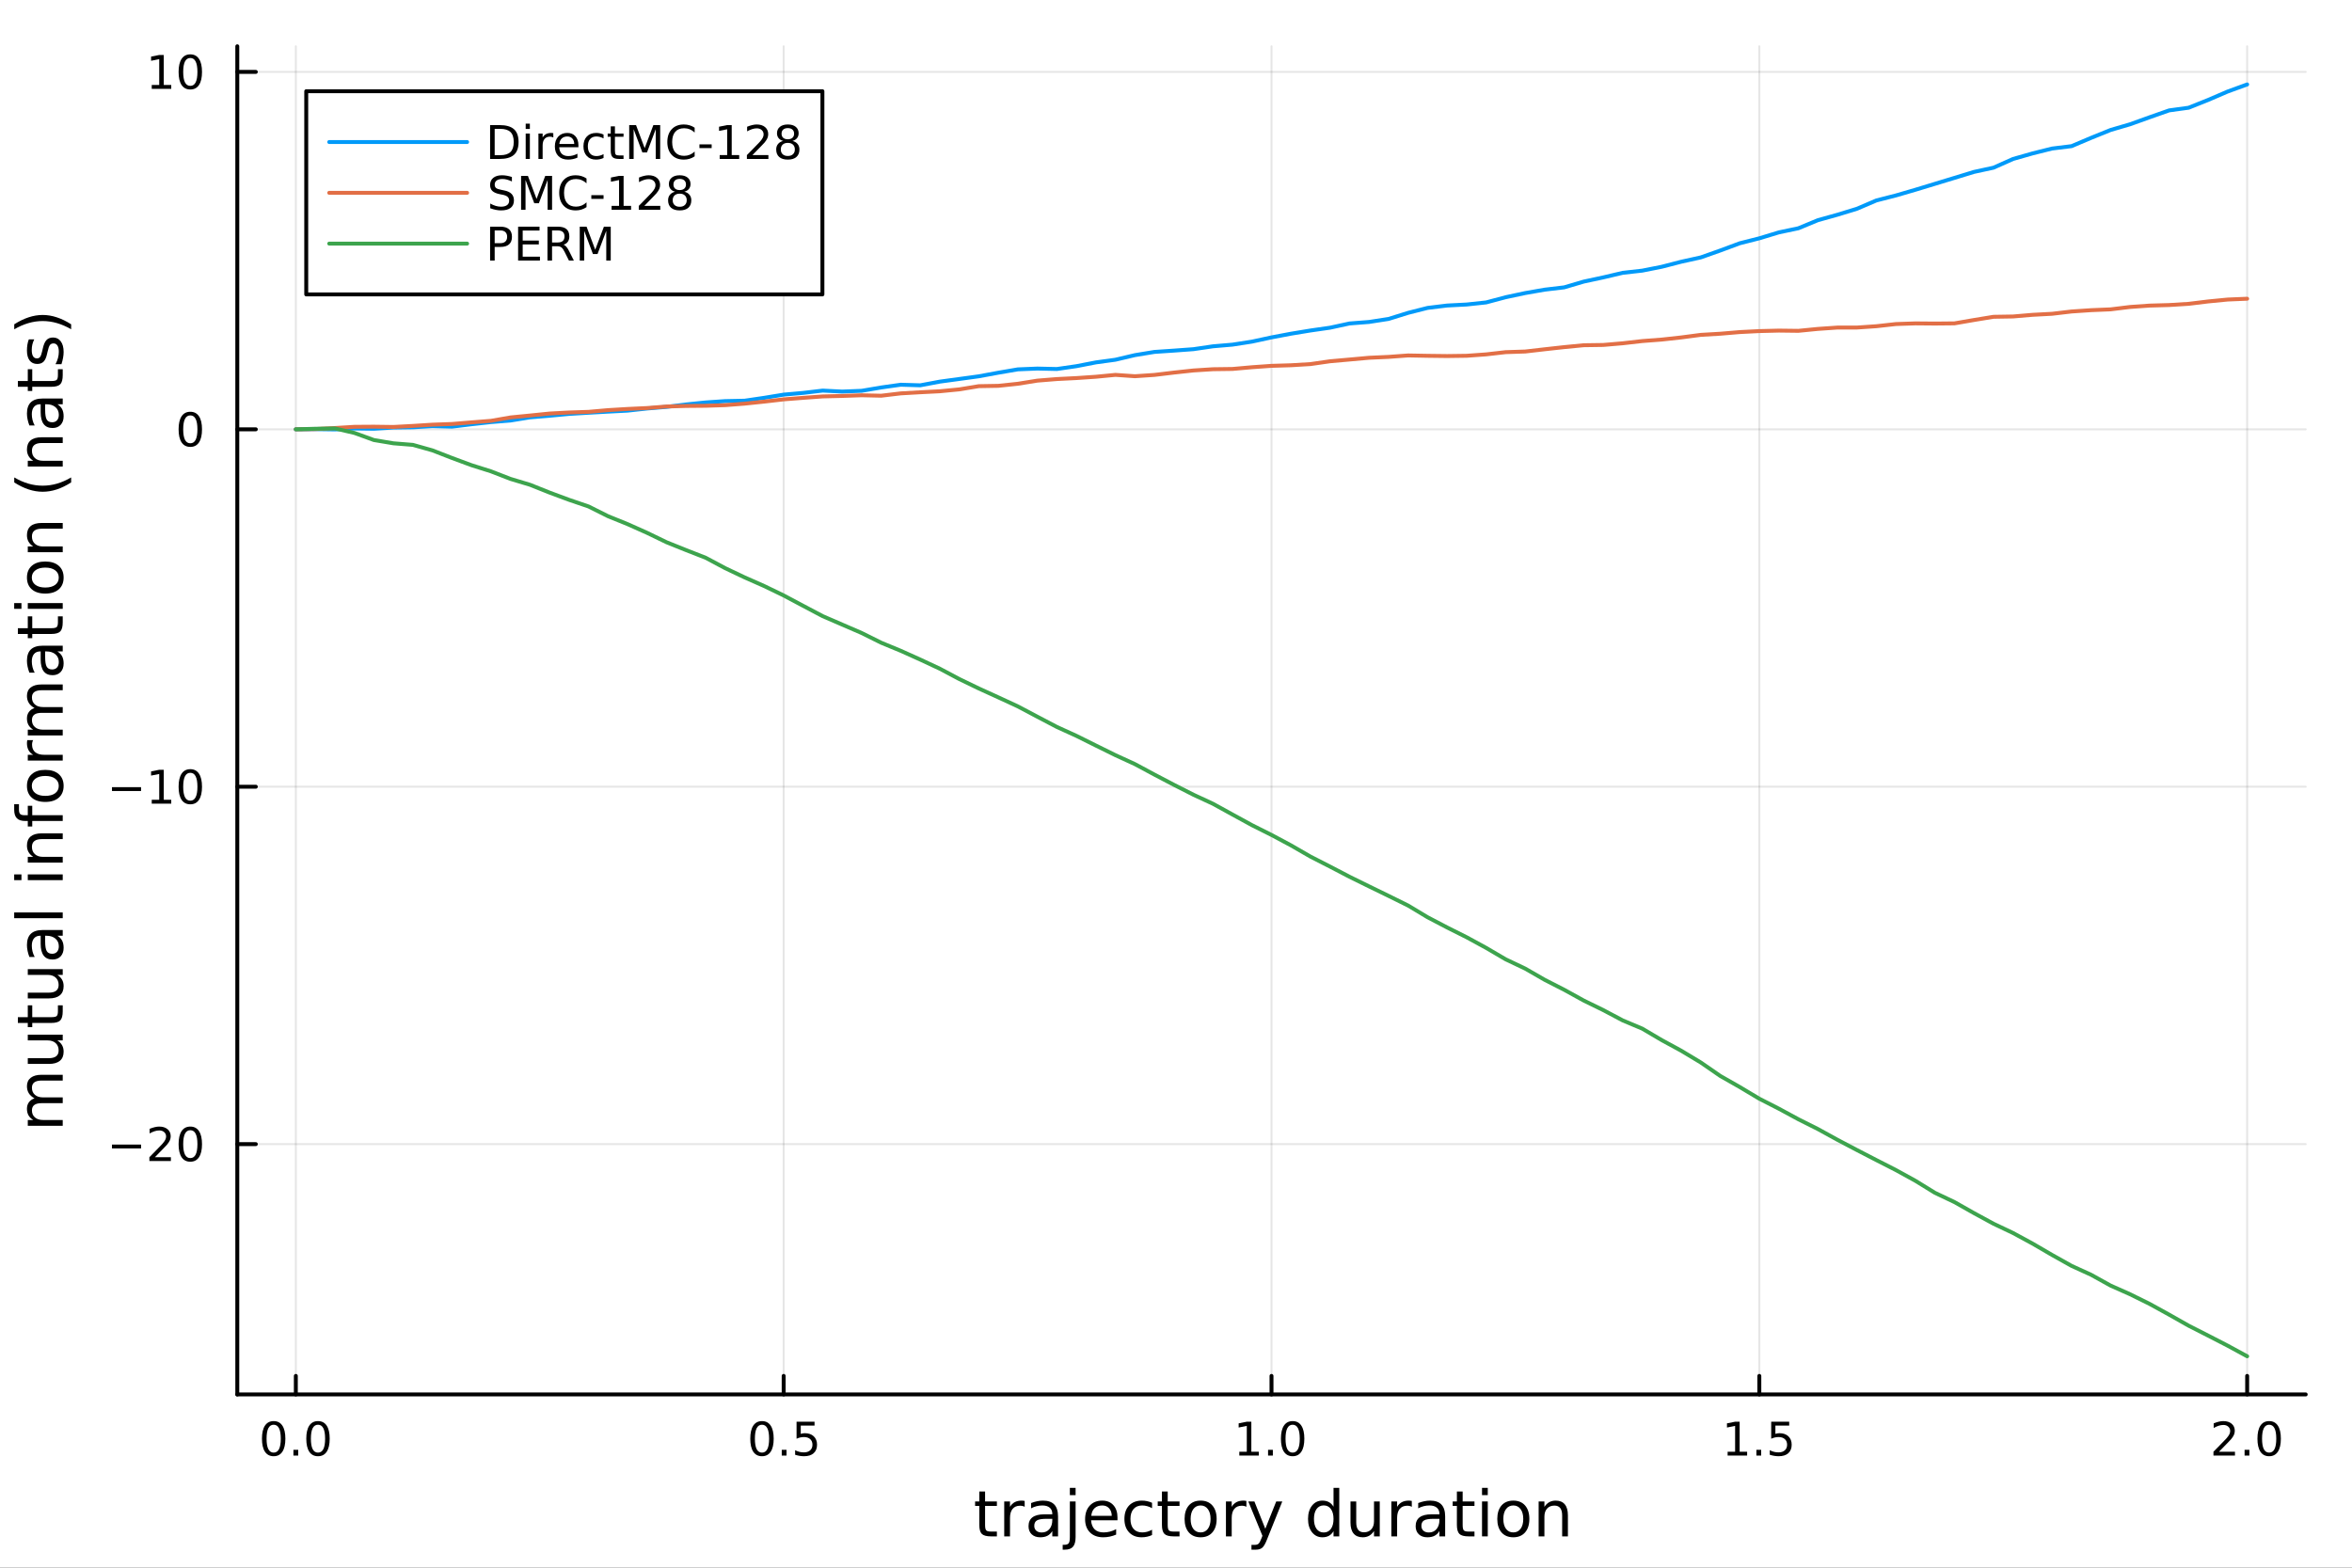 <?xml version="1.0" encoding="utf-8"?>
<svg xmlns="http://www.w3.org/2000/svg" xmlns:xlink="http://www.w3.org/1999/xlink" width="600" height="400" viewBox="0 0 2400 1600">
<rect x="0" y="0" width="2400" height="1600" fill="#333333" stroke="none"/>
<defs>
  <clipPath id="clip780">
    <rect x="0" y="0" width="2400" height="1600"/>
  </clipPath>
</defs>
<path clip-path="url(#clip780)" d="M0 1600 L2400 1600 L2400 0 L0 0  Z" fill="#ffffff" fill-rule="evenodd" fill-opacity="1"/>
<defs>
  <clipPath id="clip781">
    <rect x="480" y="0" width="1681" height="1600"/>
  </clipPath>
</defs>
<path clip-path="url(#clip780)" d="M242.135 1423.18 L2352.76 1423.18 L2352.76 47.244 L242.135 47.244  Z" fill="#ffffff" fill-rule="evenodd" fill-opacity="1"/>
<defs>
  <clipPath id="clip782">
    <rect x="242" y="47" width="2112" height="1377"/>
  </clipPath>
</defs>
<polyline clip-path="url(#clip782)" style="stroke:#000000; stroke-linecap:round; stroke-linejoin:round; stroke-width:2; stroke-opacity:0.1; fill:none" points="301.869,1423.18 301.869,47.244 "/>
<polyline clip-path="url(#clip782)" style="stroke:#000000; stroke-linecap:round; stroke-linejoin:round; stroke-width:2; stroke-opacity:0.1; fill:none" points="799.657,1423.18 799.657,47.244 "/>
<polyline clip-path="url(#clip782)" style="stroke:#000000; stroke-linecap:round; stroke-linejoin:round; stroke-width:2; stroke-opacity:0.1; fill:none" points="1297.45,1423.18 1297.45,47.244 "/>
<polyline clip-path="url(#clip782)" style="stroke:#000000; stroke-linecap:round; stroke-linejoin:round; stroke-width:2; stroke-opacity:0.1; fill:none" points="1795.23,1423.18 1795.23,47.244 "/>
<polyline clip-path="url(#clip782)" style="stroke:#000000; stroke-linecap:round; stroke-linejoin:round; stroke-width:2; stroke-opacity:0.1; fill:none" points="2293.02,1423.18 2293.02,47.244 "/>
<polyline clip-path="url(#clip780)" style="stroke:#000000; stroke-linecap:round; stroke-linejoin:round; stroke-width:4; stroke-opacity:1; fill:none" points="242.135,1423.18 2352.76,1423.18 "/>
<polyline clip-path="url(#clip780)" style="stroke:#000000; stroke-linecap:round; stroke-linejoin:round; stroke-width:4; stroke-opacity:1; fill:none" points="301.869,1423.18 301.869,1404.28 "/>
<polyline clip-path="url(#clip780)" style="stroke:#000000; stroke-linecap:round; stroke-linejoin:round; stroke-width:4; stroke-opacity:1; fill:none" points="799.657,1423.18 799.657,1404.28 "/>
<polyline clip-path="url(#clip780)" style="stroke:#000000; stroke-linecap:round; stroke-linejoin:round; stroke-width:4; stroke-opacity:1; fill:none" points="1297.45,1423.18 1297.45,1404.28 "/>
<polyline clip-path="url(#clip780)" style="stroke:#000000; stroke-linecap:round; stroke-linejoin:round; stroke-width:4; stroke-opacity:1; fill:none" points="1795.23,1423.18 1795.23,1404.28 "/>
<polyline clip-path="url(#clip780)" style="stroke:#000000; stroke-linecap:round; stroke-linejoin:round; stroke-width:4; stroke-opacity:1; fill:none" points="2293.02,1423.18 2293.02,1404.28 "/>
<path clip-path="url(#clip780)" d="M279.254 1454.1 Q275.643 1454.1 273.814 1457.66 Q272.008 1461.2 272.008 1468.33 Q272.008 1475.44 273.814 1479.01 Q275.643 1482.55 279.254 1482.55 Q282.888 1482.55 284.693 1479.01 Q286.522 1475.44 286.522 1468.33 Q286.522 1461.2 284.693 1457.66 Q282.888 1454.1 279.254 1454.1 M279.254 1450.39 Q285.064 1450.39 288.119 1455 Q291.198 1459.58 291.198 1468.33 Q291.198 1477.06 288.119 1481.67 Q285.064 1486.25 279.254 1486.25 Q273.443 1486.25 270.365 1481.67 Q267.309 1477.06 267.309 1468.33 Q267.309 1459.58 270.365 1455 Q273.443 1450.39 279.254 1450.39 Z" fill="#000000" fill-rule="nonzero" fill-opacity="1" /><path clip-path="url(#clip780)" d="M299.416 1479.7 L304.3 1479.7 L304.3 1485.58 L299.416 1485.58 L299.416 1479.7 Z" fill="#000000" fill-rule="nonzero" fill-opacity="1" /><path clip-path="url(#clip780)" d="M324.485 1454.1 Q320.874 1454.1 319.045 1457.66 Q317.24 1461.2 317.24 1468.33 Q317.24 1475.44 319.045 1479.01 Q320.874 1482.55 324.485 1482.55 Q328.119 1482.55 329.925 1479.01 Q331.753 1475.44 331.753 1468.33 Q331.753 1461.2 329.925 1457.66 Q328.119 1454.1 324.485 1454.1 M324.485 1450.39 Q330.295 1450.39 333.351 1455 Q336.429 1459.58 336.429 1468.33 Q336.429 1477.06 333.351 1481.67 Q330.295 1486.25 324.485 1486.25 Q318.675 1486.25 315.596 1481.67 Q312.54 1477.06 312.54 1468.33 Q312.54 1459.58 315.596 1455 Q318.675 1450.39 324.485 1450.39 Z" fill="#000000" fill-rule="nonzero" fill-opacity="1" /><path clip-path="url(#clip780)" d="M777.539 1454.1 Q773.928 1454.1 772.1 1457.66 Q770.294 1461.2 770.294 1468.33 Q770.294 1475.44 772.1 1479.01 Q773.928 1482.55 777.539 1482.55 Q781.174 1482.55 782.979 1479.01 Q784.808 1475.44 784.808 1468.33 Q784.808 1461.2 782.979 1457.66 Q781.174 1454.1 777.539 1454.1 M777.539 1450.39 Q783.349 1450.39 786.405 1455 Q789.484 1459.58 789.484 1468.33 Q789.484 1477.06 786.405 1481.67 Q783.349 1486.25 777.539 1486.25 Q771.729 1486.25 768.65 1481.67 Q765.595 1477.06 765.595 1468.33 Q765.595 1459.58 768.65 1455 Q771.729 1450.39 777.539 1450.39 Z" fill="#000000" fill-rule="nonzero" fill-opacity="1" /><path clip-path="url(#clip780)" d="M797.701 1479.7 L802.585 1479.7 L802.585 1485.58 L797.701 1485.58 L797.701 1479.7 Z" fill="#000000" fill-rule="nonzero" fill-opacity="1" /><path clip-path="url(#clip780)" d="M812.817 1451.02 L831.173 1451.02 L831.173 1454.96 L817.099 1454.96 L817.099 1463.43 Q818.118 1463.08 819.136 1462.92 Q820.155 1462.73 821.173 1462.73 Q826.96 1462.73 830.34 1465.9 Q833.72 1469.08 833.72 1474.49 Q833.72 1480.07 830.247 1483.17 Q826.775 1486.25 820.456 1486.25 Q818.28 1486.25 816.011 1485.88 Q813.766 1485.51 811.359 1484.77 L811.359 1480.07 Q813.442 1481.2 815.664 1481.76 Q817.886 1482.32 820.363 1482.32 Q824.368 1482.32 826.706 1480.21 Q829.044 1478.1 829.044 1474.49 Q829.044 1470.88 826.706 1468.77 Q824.368 1466.67 820.363 1466.67 Q818.488 1466.67 816.613 1467.08 Q814.761 1467.5 812.817 1468.38 L812.817 1451.02 Z" fill="#000000" fill-rule="nonzero" fill-opacity="1" /><path clip-path="url(#clip780)" d="M1264.6 1481.64 L1272.24 1481.64 L1272.24 1455.28 L1263.93 1456.95 L1263.93 1452.69 L1272.19 1451.02 L1276.87 1451.02 L1276.87 1481.64 L1284.51 1481.64 L1284.51 1485.58 L1264.6 1485.58 L1264.6 1481.64 Z" fill="#000000" fill-rule="nonzero" fill-opacity="1" /><path clip-path="url(#clip780)" d="M1293.95 1479.7 L1298.83 1479.7 L1298.83 1485.58 L1293.95 1485.58 L1293.95 1479.7 Z" fill="#000000" fill-rule="nonzero" fill-opacity="1" /><path clip-path="url(#clip780)" d="M1319.02 1454.1 Q1315.41 1454.1 1313.58 1457.66 Q1311.77 1461.2 1311.77 1468.33 Q1311.77 1475.44 1313.58 1479.01 Q1315.41 1482.55 1319.02 1482.55 Q1322.65 1482.55 1324.46 1479.01 Q1326.29 1475.44 1326.29 1468.33 Q1326.29 1461.2 1324.46 1457.66 Q1322.65 1454.1 1319.02 1454.1 M1319.02 1450.39 Q1324.83 1450.39 1327.88 1455 Q1330.96 1459.58 1330.96 1468.33 Q1330.96 1477.06 1327.88 1481.67 Q1324.83 1486.25 1319.02 1486.25 Q1313.21 1486.25 1310.13 1481.67 Q1307.07 1477.06 1307.07 1468.33 Q1307.07 1459.58 1310.13 1455 Q1313.21 1450.39 1319.02 1450.39 Z" fill="#000000" fill-rule="nonzero" fill-opacity="1" /><path clip-path="url(#clip780)" d="M1762.88 1481.64 L1770.52 1481.64 L1770.52 1455.28 L1762.21 1456.95 L1762.21 1452.69 L1770.48 1451.02 L1775.15 1451.02 L1775.15 1481.64 L1782.79 1481.64 L1782.79 1485.58 L1762.88 1485.58 L1762.88 1481.64 Z" fill="#000000" fill-rule="nonzero" fill-opacity="1" /><path clip-path="url(#clip780)" d="M1792.24 1479.7 L1797.12 1479.7 L1797.12 1485.58 L1792.24 1485.58 L1792.24 1479.7 Z" fill="#000000" fill-rule="nonzero" fill-opacity="1" /><path clip-path="url(#clip780)" d="M1807.35 1451.02 L1825.71 1451.02 L1825.71 1454.96 L1811.63 1454.96 L1811.63 1463.43 Q1812.65 1463.08 1813.67 1462.92 Q1814.69 1462.73 1815.71 1462.73 Q1821.49 1462.73 1824.87 1465.9 Q1828.25 1469.08 1828.25 1474.49 Q1828.25 1480.07 1824.78 1483.17 Q1821.31 1486.25 1814.99 1486.25 Q1812.81 1486.25 1810.55 1485.88 Q1808.3 1485.51 1805.89 1484.77 L1805.89 1480.07 Q1807.98 1481.2 1810.2 1481.76 Q1812.42 1482.32 1814.9 1482.32 Q1818.9 1482.32 1821.24 1480.21 Q1823.58 1478.1 1823.58 1474.49 Q1823.58 1470.88 1821.24 1468.77 Q1818.9 1466.67 1814.9 1466.67 Q1813.02 1466.67 1811.15 1467.08 Q1809.3 1467.5 1807.35 1468.38 L1807.35 1451.02 Z" fill="#000000" fill-rule="nonzero" fill-opacity="1" /><path clip-path="url(#clip780)" d="M2264.26 1481.64 L2280.58 1481.64 L2280.58 1485.58 L2258.63 1485.58 L2258.63 1481.64 Q2261.3 1478.89 2265.88 1474.26 Q2270.49 1469.61 2271.67 1468.27 Q2273.91 1465.74 2274.79 1464.01 Q2275.7 1462.25 2275.7 1460.56 Q2275.7 1457.8 2273.75 1456.07 Q2271.83 1454.33 2268.73 1454.33 Q2266.53 1454.33 2264.07 1455.09 Q2261.64 1455.86 2258.87 1457.41 L2258.87 1452.69 Q2261.69 1451.55 2264.14 1450.97 Q2266.6 1450.39 2268.63 1450.39 Q2274.01 1450.39 2277.2 1453.08 Q2280.39 1455.77 2280.39 1460.26 Q2280.39 1462.39 2279.58 1464.31 Q2278.8 1466.2 2276.69 1468.8 Q2276.11 1469.47 2273.01 1472.69 Q2269.91 1475.88 2264.26 1481.64 Z" fill="#000000" fill-rule="nonzero" fill-opacity="1" /><path clip-path="url(#clip780)" d="M2290.39 1479.7 L2295.28 1479.7 L2295.28 1485.58 L2290.39 1485.58 L2290.39 1479.7 Z" fill="#000000" fill-rule="nonzero" fill-opacity="1" /><path clip-path="url(#clip780)" d="M2315.46 1454.1 Q2311.85 1454.1 2310.02 1457.66 Q2308.22 1461.2 2308.22 1468.33 Q2308.22 1475.44 2310.02 1479.01 Q2311.85 1482.55 2315.46 1482.55 Q2319.1 1482.55 2320.9 1479.01 Q2322.73 1475.44 2322.73 1468.33 Q2322.73 1461.2 2320.9 1457.66 Q2319.1 1454.1 2315.46 1454.1 M2315.46 1450.39 Q2321.27 1450.39 2324.33 1455 Q2327.41 1459.58 2327.41 1468.33 Q2327.41 1477.06 2324.33 1481.67 Q2321.27 1486.25 2315.46 1486.25 Q2309.65 1486.25 2306.57 1481.67 Q2303.52 1477.06 2303.52 1468.33 Q2303.52 1459.58 2306.57 1455 Q2309.65 1450.39 2315.46 1450.39 Z" fill="#000000" fill-rule="nonzero" fill-opacity="1" /><path clip-path="url(#clip780)" d="M1005.18 1522.27 L1005.18 1532.4 L1017.24 1532.4 L1017.24 1536.95 L1005.18 1536.95 L1005.18 1556.3 Q1005.18 1560.66 1006.36 1561.9 Q1007.57 1563.14 1011.23 1563.14 L1017.24 1563.14 L1017.24 1568.04 L1011.23 1568.04 Q1004.45 1568.04 1001.87 1565.53 Q999.292 1562.98 999.292 1556.3 L999.292 1536.95 L994.995 1536.95 L994.995 1532.4 L999.292 1532.4 L999.292 1522.27 L1005.18 1522.27 Z" fill="#000000" fill-rule="nonzero" fill-opacity="1" /><path clip-path="url(#clip780)" d="M1045.6 1537.87 Q1044.62 1537.3 1043.44 1537.04 Q1042.29 1536.76 1040.89 1536.76 Q1035.93 1536.76 1033.25 1540 Q1030.61 1543.22 1030.61 1549.27 L1030.61 1568.04 L1024.72 1568.04 L1024.72 1532.4 L1030.61 1532.4 L1030.61 1537.93 Q1032.46 1534.69 1035.42 1533.13 Q1038.38 1531.54 1042.61 1531.54 Q1043.21 1531.54 1043.95 1531.63 Q1044.68 1531.7 1045.57 1531.85 L1045.6 1537.87 Z" fill="#000000" fill-rule="nonzero" fill-opacity="1" /><path clip-path="url(#clip780)" d="M1067.95 1550.12 Q1060.85 1550.12 1058.11 1551.75 Q1055.37 1553.37 1055.37 1557.29 Q1055.37 1560.4 1057.41 1562.25 Q1059.48 1564.07 1063.01 1564.07 Q1067.88 1564.07 1070.81 1560.63 Q1073.77 1557.16 1073.77 1551.43 L1073.77 1550.12 L1067.95 1550.12 M1079.63 1547.71 L1079.63 1568.04 L1073.77 1568.04 L1073.77 1562.63 Q1071.77 1565.88 1068.77 1567.44 Q1065.78 1568.97 1061.45 1568.97 Q1055.98 1568.97 1052.73 1565.91 Q1049.52 1562.82 1049.52 1557.67 Q1049.52 1551.65 1053.53 1548.6 Q1057.57 1545.54 1065.56 1545.54 L1073.77 1545.54 L1073.77 1544.97 Q1073.77 1540.93 1071.1 1538.73 Q1068.45 1536.5 1063.65 1536.5 Q1060.59 1536.5 1057.7 1537.23 Q1054.8 1537.97 1052.13 1539.43 L1052.13 1534.02 Q1055.34 1532.78 1058.37 1532.17 Q1061.39 1531.54 1064.25 1531.54 Q1071.99 1531.54 1075.81 1535.55 Q1079.63 1539.56 1079.63 1547.71 Z" fill="#000000" fill-rule="nonzero" fill-opacity="1" /><path clip-path="url(#clip780)" d="M1091.69 1532.4 L1097.55 1532.4 L1097.55 1568.68 Q1097.55 1575.49 1094.94 1578.55 Q1092.36 1581.6 1086.6 1581.6 L1084.37 1581.6 L1084.37 1576.64 L1085.93 1576.64 Q1089.27 1576.64 1090.48 1575.08 Q1091.69 1573.55 1091.69 1568.68 L1091.69 1532.4 M1091.69 1518.52 L1097.55 1518.52 L1097.55 1525.93 L1091.69 1525.93 L1091.69 1518.52 Z" fill="#000000" fill-rule="nonzero" fill-opacity="1" /><path clip-path="url(#clip780)" d="M1140.29 1548.76 L1140.29 1551.62 L1113.36 1551.62 Q1113.75 1557.67 1116.99 1560.85 Q1120.27 1564 1126.1 1564 Q1129.47 1564 1132.62 1563.17 Q1135.8 1562.35 1138.92 1560.69 L1138.92 1566.23 Q1135.77 1567.57 1132.46 1568.27 Q1129.15 1568.97 1125.75 1568.97 Q1117.22 1568.97 1112.22 1564 Q1107.25 1559.04 1107.25 1550.57 Q1107.25 1541.82 1111.96 1536.69 Q1116.71 1531.54 1124.73 1531.54 Q1131.92 1531.54 1136.09 1536.18 Q1140.29 1540.8 1140.29 1548.76 M1134.44 1547.04 Q1134.37 1542.23 1131.73 1539.37 Q1129.12 1536.5 1124.79 1536.5 Q1119.89 1536.5 1116.93 1539.27 Q1114 1542.04 1113.56 1547.07 L1134.44 1547.04 Z" fill="#000000" fill-rule="nonzero" fill-opacity="1" /><path clip-path="url(#clip780)" d="M1175.56 1533.76 L1175.56 1539.24 Q1173.08 1537.87 1170.56 1537.2 Q1168.08 1536.5 1165.53 1536.5 Q1159.83 1536.5 1156.68 1540.13 Q1153.53 1543.73 1153.53 1550.25 Q1153.53 1556.78 1156.68 1560.4 Q1159.83 1564 1165.53 1564 Q1168.08 1564 1170.56 1563.33 Q1173.08 1562.63 1175.56 1561.26 L1175.56 1566.68 Q1173.11 1567.82 1170.47 1568.39 Q1167.86 1568.97 1164.9 1568.97 Q1156.84 1568.97 1152.1 1563.91 Q1147.36 1558.85 1147.36 1550.25 Q1147.36 1541.53 1152.13 1536.53 Q1156.94 1531.54 1165.28 1531.54 Q1167.98 1531.54 1170.56 1532.11 Q1173.14 1532.65 1175.56 1533.76 Z" fill="#000000" fill-rule="nonzero" fill-opacity="1" /><path clip-path="url(#clip780)" d="M1191.54 1522.27 L1191.54 1532.4 L1203.6 1532.4 L1203.6 1536.95 L1191.54 1536.95 L1191.54 1556.3 Q1191.54 1560.66 1192.71 1561.9 Q1193.92 1563.14 1197.58 1563.14 L1203.6 1563.14 L1203.6 1568.04 L1197.58 1568.04 Q1190.8 1568.04 1188.23 1565.53 Q1185.65 1562.98 1185.65 1556.3 L1185.65 1536.95 L1181.35 1536.95 L1181.35 1532.4 L1185.65 1532.4 L1185.65 1522.27 L1191.54 1522.27 Z" fill="#000000" fill-rule="nonzero" fill-opacity="1" /><path clip-path="url(#clip780)" d="M1225.11 1536.5 Q1220.4 1536.5 1217.67 1540.19 Q1214.93 1543.85 1214.93 1550.25 Q1214.93 1556.65 1217.64 1560.34 Q1220.37 1564 1225.11 1564 Q1229.79 1564 1232.53 1560.31 Q1235.27 1556.62 1235.27 1550.25 Q1235.27 1543.92 1232.53 1540.23 Q1229.79 1536.5 1225.11 1536.5 M1225.11 1531.54 Q1232.75 1531.54 1237.11 1536.5 Q1241.47 1541.47 1241.47 1550.25 Q1241.47 1559 1237.11 1564 Q1232.75 1568.97 1225.11 1568.97 Q1217.44 1568.97 1213.08 1564 Q1208.76 1559 1208.76 1550.25 Q1208.76 1541.47 1213.08 1536.5 Q1217.44 1531.54 1225.11 1531.54 Z" fill="#000000" fill-rule="nonzero" fill-opacity="1" /><path clip-path="url(#clip780)" d="M1271.84 1537.87 Q1270.85 1537.3 1269.67 1537.04 Q1268.53 1536.76 1267.13 1536.76 Q1262.16 1536.76 1259.49 1540 Q1256.85 1543.22 1256.85 1549.27 L1256.85 1568.04 L1250.96 1568.04 L1250.96 1532.4 L1256.85 1532.4 L1256.85 1537.93 Q1258.69 1534.69 1261.65 1533.13 Q1264.61 1531.54 1268.85 1531.54 Q1269.45 1531.54 1270.18 1531.63 Q1270.92 1531.7 1271.81 1531.85 L1271.84 1537.87 Z" fill="#000000" fill-rule="nonzero" fill-opacity="1" /><path clip-path="url(#clip780)" d="M1292.81 1571.35 Q1290.33 1577.72 1287.98 1579.66 Q1285.62 1581.6 1281.67 1581.6 L1277 1581.6 L1277 1576.7 L1280.43 1576.7 Q1282.85 1576.7 1284.19 1575.56 Q1285.53 1574.41 1287.15 1570.14 L1288.2 1567.47 L1273.78 1532.4 L1279.99 1532.4 L1291.13 1560.28 L1302.27 1532.4 L1308.47 1532.4 L1292.81 1571.35 Z" fill="#000000" fill-rule="nonzero" fill-opacity="1" /><path clip-path="url(#clip780)" d="M1360.74 1537.81 L1360.74 1518.52 L1366.59 1518.52 L1366.59 1568.04 L1360.74 1568.04 L1360.74 1562.7 Q1358.89 1565.88 1356.06 1567.44 Q1353.26 1568.97 1349.31 1568.97 Q1342.85 1568.97 1338.77 1563.81 Q1334.73 1558.65 1334.73 1550.25 Q1334.73 1541.85 1338.77 1536.69 Q1342.85 1531.54 1349.31 1531.54 Q1353.26 1531.54 1356.06 1533.1 Q1358.89 1534.62 1360.74 1537.81 M1340.78 1550.25 Q1340.78 1556.71 1343.42 1560.4 Q1346.1 1564.07 1350.74 1564.07 Q1355.39 1564.07 1358.06 1560.4 Q1360.74 1556.71 1360.74 1550.25 Q1360.74 1543.79 1358.06 1540.13 Q1355.39 1536.44 1350.74 1536.44 Q1346.1 1536.44 1343.42 1540.13 Q1340.78 1543.79 1340.78 1550.25 Z" fill="#000000" fill-rule="nonzero" fill-opacity="1" /><path clip-path="url(#clip780)" d="M1378.05 1553.98 L1378.05 1532.4 L1383.91 1532.4 L1383.91 1553.75 Q1383.91 1558.81 1385.88 1561.36 Q1387.85 1563.87 1391.8 1563.87 Q1396.54 1563.87 1399.28 1560.85 Q1402.05 1557.83 1402.05 1552.61 L1402.05 1532.4 L1407.91 1532.4 L1407.91 1568.04 L1402.05 1568.04 L1402.05 1562.57 Q1399.92 1565.82 1397.08 1567.41 Q1394.28 1568.97 1390.56 1568.97 Q1384.42 1568.97 1381.23 1565.15 Q1378.05 1561.33 1378.05 1553.98 M1392.79 1531.54 L1392.79 1531.54 Z" fill="#000000" fill-rule="nonzero" fill-opacity="1" /><path clip-path="url(#clip780)" d="M1440.63 1537.87 Q1439.64 1537.3 1438.46 1537.04 Q1437.32 1536.76 1435.92 1536.76 Q1430.95 1536.76 1428.28 1540 Q1425.63 1543.22 1425.63 1549.27 L1425.63 1568.04 L1419.75 1568.04 L1419.75 1532.4 L1425.63 1532.4 L1425.63 1537.93 Q1427.48 1534.69 1430.44 1533.13 Q1433.4 1531.54 1437.63 1531.54 Q1438.24 1531.54 1438.97 1531.63 Q1439.7 1531.7 1440.59 1531.85 L1440.63 1537.87 Z" fill="#000000" fill-rule="nonzero" fill-opacity="1" /><path clip-path="url(#clip780)" d="M1462.97 1550.12 Q1455.87 1550.12 1453.13 1551.75 Q1450.4 1553.37 1450.4 1557.29 Q1450.4 1560.4 1452.43 1562.25 Q1454.5 1564.07 1458.04 1564.07 Q1462.91 1564.07 1465.83 1560.63 Q1468.79 1557.16 1468.79 1551.43 L1468.79 1550.12 L1462.97 1550.12 M1474.65 1547.71 L1474.65 1568.04 L1468.79 1568.04 L1468.79 1562.63 Q1466.79 1565.88 1463.8 1567.44 Q1460.81 1568.97 1456.48 1568.97 Q1451 1568.97 1447.76 1565.91 Q1444.54 1562.82 1444.54 1557.67 Q1444.54 1551.65 1448.55 1548.6 Q1452.59 1545.54 1460.58 1545.54 L1468.79 1545.54 L1468.79 1544.97 Q1468.79 1540.93 1466.12 1538.73 Q1463.48 1536.5 1458.67 1536.5 Q1455.62 1536.5 1452.72 1537.23 Q1449.82 1537.97 1447.15 1539.43 L1447.15 1534.02 Q1450.37 1532.78 1453.39 1532.17 Q1456.41 1531.54 1459.28 1531.54 Q1467.01 1531.54 1470.83 1535.55 Q1474.65 1539.56 1474.65 1547.71 Z" fill="#000000" fill-rule="nonzero" fill-opacity="1" /><path clip-path="url(#clip780)" d="M1492.51 1522.27 L1492.51 1532.4 L1504.57 1532.4 L1504.57 1536.95 L1492.51 1536.95 L1492.51 1556.3 Q1492.51 1560.66 1493.68 1561.9 Q1494.89 1563.14 1498.55 1563.14 L1504.57 1563.14 L1504.57 1568.04 L1498.55 1568.04 Q1491.77 1568.04 1489.2 1565.53 Q1486.62 1562.98 1486.62 1556.3 L1486.62 1536.95 L1482.32 1536.95 L1482.32 1532.4 L1486.62 1532.4 L1486.62 1522.27 L1492.51 1522.27 Z" fill="#000000" fill-rule="nonzero" fill-opacity="1" /><path clip-path="url(#clip780)" d="M1512.27 1532.4 L1518.13 1532.4 L1518.13 1568.04 L1512.27 1568.04 L1512.27 1532.4 M1512.27 1518.52 L1518.13 1518.52 L1518.13 1525.93 L1512.27 1525.93 L1512.27 1518.52 Z" fill="#000000" fill-rule="nonzero" fill-opacity="1" /><path clip-path="url(#clip780)" d="M1544.2 1536.5 Q1539.49 1536.5 1536.75 1540.19 Q1534.01 1543.85 1534.01 1550.25 Q1534.01 1556.65 1536.72 1560.34 Q1539.45 1564 1544.2 1564 Q1548.87 1564 1551.61 1560.31 Q1554.35 1556.62 1554.35 1550.25 Q1554.35 1543.92 1551.61 1540.23 Q1548.87 1536.5 1544.2 1536.5 M1544.2 1531.54 Q1551.83 1531.54 1556.2 1536.5 Q1560.56 1541.47 1560.56 1550.25 Q1560.56 1559 1556.2 1564 Q1551.83 1568.97 1544.2 1568.97 Q1536.53 1568.97 1532.16 1564 Q1527.84 1559 1527.84 1550.25 Q1527.84 1541.47 1532.16 1536.5 Q1536.53 1531.54 1544.2 1531.54 Z" fill="#000000" fill-rule="nonzero" fill-opacity="1" /><path clip-path="url(#clip780)" d="M1599.9 1546.53 L1599.9 1568.04 L1594.04 1568.04 L1594.04 1546.72 Q1594.04 1541.66 1592.07 1539.14 Q1590.09 1536.63 1586.15 1536.63 Q1581.4 1536.63 1578.67 1539.65 Q1575.93 1542.68 1575.93 1547.9 L1575.93 1568.04 L1570.04 1568.04 L1570.04 1532.4 L1575.93 1532.4 L1575.93 1537.93 Q1578.03 1534.72 1580.86 1533.13 Q1583.73 1531.54 1587.45 1531.54 Q1593.59 1531.54 1596.74 1535.36 Q1599.9 1539.14 1599.9 1546.53 Z" fill="#000000" fill-rule="nonzero" fill-opacity="1" /><polyline clip-path="url(#clip782)" style="stroke:#000000; stroke-linecap:round; stroke-linejoin:round; stroke-width:2; stroke-opacity:0.1; fill:none" points="242.135,1167.71 2352.76,1167.71 "/>
<polyline clip-path="url(#clip782)" style="stroke:#000000; stroke-linecap:round; stroke-linejoin:round; stroke-width:2; stroke-opacity:0.1; fill:none" points="242.135,802.933 2352.76,802.933 "/>
<polyline clip-path="url(#clip782)" style="stroke:#000000; stroke-linecap:round; stroke-linejoin:round; stroke-width:2; stroke-opacity:0.1; fill:none" points="242.135,438.161 2352.76,438.161 "/>
<polyline clip-path="url(#clip782)" style="stroke:#000000; stroke-linecap:round; stroke-linejoin:round; stroke-width:2; stroke-opacity:0.1; fill:none" points="242.135,73.388 2352.76,73.388 "/>
<polyline clip-path="url(#clip780)" style="stroke:#000000; stroke-linecap:round; stroke-linejoin:round; stroke-width:4; stroke-opacity:1; fill:none" points="242.135,1423.18 242.135,47.244 "/>
<polyline clip-path="url(#clip780)" style="stroke:#000000; stroke-linecap:round; stroke-linejoin:round; stroke-width:4; stroke-opacity:1; fill:none" points="242.135,1167.71 261.032,1167.71 "/>
<polyline clip-path="url(#clip780)" style="stroke:#000000; stroke-linecap:round; stroke-linejoin:round; stroke-width:4; stroke-opacity:1; fill:none" points="242.135,802.933 261.032,802.933 "/>
<polyline clip-path="url(#clip780)" style="stroke:#000000; stroke-linecap:round; stroke-linejoin:round; stroke-width:4; stroke-opacity:1; fill:none" points="242.135,438.161 261.032,438.161 "/>
<polyline clip-path="url(#clip780)" style="stroke:#000000; stroke-linecap:round; stroke-linejoin:round; stroke-width:4; stroke-opacity:1; fill:none" points="242.135,73.388 261.032,73.388 "/>
<path clip-path="url(#clip780)" d="M114.26 1168.16 L143.936 1168.16 L143.936 1172.09 L114.26 1172.09 L114.26 1168.16 Z" fill="#000000" fill-rule="nonzero" fill-opacity="1" /><path clip-path="url(#clip780)" d="M158.056 1181.05 L174.376 1181.05 L174.376 1184.99 L152.431 1184.99 L152.431 1181.05 Q155.093 1178.3 159.677 1173.67 Q164.283 1169.01 165.464 1167.67 Q167.709 1165.15 168.589 1163.41 Q169.491 1161.65 169.491 1159.96 Q169.491 1157.21 167.547 1155.47 Q165.626 1153.74 162.524 1153.74 Q160.325 1153.74 157.871 1154.5 Q155.44 1155.26 152.663 1156.81 L152.663 1152.09 Q155.487 1150.96 157.94 1150.38 Q160.394 1149.8 162.431 1149.8 Q167.802 1149.8 170.996 1152.49 Q174.19 1155.17 174.19 1159.66 Q174.19 1161.79 173.38 1163.71 Q172.593 1165.61 170.487 1168.2 Q169.908 1168.87 166.806 1172.09 Q163.704 1175.29 158.056 1181.05 Z" fill="#000000" fill-rule="nonzero" fill-opacity="1" /><path clip-path="url(#clip780)" d="M194.19 1153.5 Q190.579 1153.5 188.75 1157.07 Q186.945 1160.61 186.945 1167.74 Q186.945 1174.85 188.75 1178.41 Q190.579 1181.95 194.19 1181.95 Q197.825 1181.95 199.63 1178.41 Q201.459 1174.85 201.459 1167.74 Q201.459 1160.61 199.63 1157.07 Q197.825 1153.5 194.19 1153.5 M194.19 1149.8 Q200 1149.8 203.056 1154.41 Q206.135 1158.99 206.135 1167.74 Q206.135 1176.47 203.056 1181.07 Q200 1185.66 194.19 1185.66 Q188.38 1185.66 185.301 1181.07 Q182.246 1176.47 182.246 1167.74 Q182.246 1158.99 185.301 1154.41 Q188.38 1149.8 194.19 1149.8 Z" fill="#000000" fill-rule="nonzero" fill-opacity="1" /><path clip-path="url(#clip780)" d="M114.26 803.385 L143.936 803.385 L143.936 807.32 L114.26 807.32 L114.26 803.385 Z" fill="#000000" fill-rule="nonzero" fill-opacity="1" /><path clip-path="url(#clip780)" d="M154.839 816.278 L162.477 816.278 L162.477 789.912 L154.167 791.579 L154.167 787.32 L162.431 785.653 L167.107 785.653 L167.107 816.278 L174.746 816.278 L174.746 820.213 L154.839 820.213 L154.839 816.278 Z" fill="#000000" fill-rule="nonzero" fill-opacity="1" /><path clip-path="url(#clip780)" d="M194.19 788.732 Q190.579 788.732 188.75 792.297 Q186.945 795.838 186.945 802.968 Q186.945 810.074 188.75 813.639 Q190.579 817.181 194.19 817.181 Q197.825 817.181 199.63 813.639 Q201.459 810.074 201.459 802.968 Q201.459 795.838 199.63 792.297 Q197.825 788.732 194.19 788.732 M194.19 785.028 Q200 785.028 203.056 789.635 Q206.135 794.218 206.135 802.968 Q206.135 811.695 203.056 816.301 Q200 820.885 194.19 820.885 Q188.38 820.885 185.301 816.301 Q182.246 811.695 182.246 802.968 Q182.246 794.218 185.301 789.635 Q188.38 785.028 194.19 785.028 Z" fill="#000000" fill-rule="nonzero" fill-opacity="1" /><path clip-path="url(#clip780)" d="M194.19 423.96 Q190.579 423.96 188.75 427.524 Q186.945 431.066 186.945 438.196 Q186.945 445.302 188.75 448.867 Q190.579 452.408 194.19 452.408 Q197.825 452.408 199.63 448.867 Q201.459 445.302 201.459 438.196 Q201.459 431.066 199.63 427.524 Q197.825 423.96 194.19 423.96 M194.19 420.256 Q200 420.256 203.056 424.862 Q206.135 429.446 206.135 438.196 Q206.135 446.922 203.056 451.529 Q200 456.112 194.19 456.112 Q188.38 456.112 185.301 451.529 Q182.246 446.922 182.246 438.196 Q182.246 429.446 185.301 424.862 Q188.38 420.256 194.19 420.256 Z" fill="#000000" fill-rule="nonzero" fill-opacity="1" /><path clip-path="url(#clip780)" d="M154.839 86.733 L162.477 86.733 L162.477 60.368 L154.167 62.034 L154.167 57.775 L162.431 56.108 L167.107 56.108 L167.107 86.733 L174.746 86.733 L174.746 90.668 L154.839 90.668 L154.839 86.733 Z" fill="#000000" fill-rule="nonzero" fill-opacity="1" /><path clip-path="url(#clip780)" d="M194.19 59.187 Q190.579 59.187 188.75 62.752 Q186.945 66.294 186.945 73.423 Q186.945 80.53 188.75 84.094 Q190.579 87.636 194.19 87.636 Q197.825 87.636 199.63 84.094 Q201.459 80.53 201.459 73.423 Q201.459 66.294 199.63 62.752 Q197.825 59.187 194.19 59.187 M194.19 55.483 Q200 55.483 203.056 60.09 Q206.135 64.673 206.135 73.423 Q206.135 82.15 203.056 86.756 Q200 91.34 194.19 91.34 Q188.38 91.34 185.301 86.756 Q182.246 82.15 182.246 73.423 Q182.246 64.673 185.301 60.09 Q188.38 55.483 194.19 55.483 Z" fill="#000000" fill-rule="nonzero" fill-opacity="1" /><path clip-path="url(#clip780)" d="M35.199 1120.99 Q31.253 1118.79 29.375 1115.74 Q27.497 1112.68 27.497 1108.54 Q27.497 1102.97 31.412 1099.95 Q35.295 1096.93 42.488 1096.93 L64.004 1096.93 L64.004 1102.82 L42.679 1102.82 Q37.555 1102.82 35.072 1104.63 Q32.589 1106.44 32.589 1110.17 Q32.589 1114.72 35.613 1117.36 Q38.637 1120 43.857 1120 L64.004 1120 L64.004 1125.89 L42.679 1125.89 Q37.523 1125.89 35.072 1127.71 Q32.589 1129.52 32.589 1133.31 Q32.589 1137.8 35.645 1140.44 Q38.669 1143.08 43.857 1143.08 L64.004 1143.08 L64.004 1148.97 L28.356 1148.97 L28.356 1143.08 L33.894 1143.08 Q30.616 1141.07 29.056 1138.27 Q27.497 1135.47 27.497 1131.62 Q27.497 1127.74 29.47 1125.03 Q31.444 1122.29 35.199 1120.99 Z" fill="#000000" fill-rule="nonzero" fill-opacity="1" /><path clip-path="url(#clip780)" d="M49.936 1085.85 L28.356 1085.85 L28.356 1079.99 L49.713 1079.99 Q54.774 1079.99 57.32 1078.02 Q59.835 1076.05 59.835 1072.1 Q59.835 1067.36 56.811 1064.62 Q53.787 1061.85 48.567 1061.85 L28.356 1061.85 L28.356 1056 L64.004 1056 L64.004 1061.85 L58.53 1061.85 Q61.776 1063.98 63.368 1066.82 Q64.927 1069.62 64.927 1073.34 Q64.927 1079.49 61.108 1082.67 Q57.288 1085.85 49.936 1085.85 M27.497 1071.11 L27.497 1071.11 Z" fill="#000000" fill-rule="nonzero" fill-opacity="1" /><path clip-path="url(#clip780)" d="M18.235 1038.14 L28.356 1038.14 L28.356 1026.08 L32.908 1026.08 L32.908 1038.14 L52.259 1038.14 Q56.62 1038.14 57.861 1036.96 Q59.103 1035.75 59.103 1032.09 L59.103 1026.08 L64.004 1026.08 L64.004 1032.09 Q64.004 1038.87 61.49 1041.45 Q58.943 1044.03 52.259 1044.03 L32.908 1044.03 L32.908 1048.33 L28.356 1048.33 L28.356 1044.03 L18.235 1044.03 L18.235 1038.14 Z" fill="#000000" fill-rule="nonzero" fill-opacity="1" /><path clip-path="url(#clip780)" d="M49.936 1018.98 L28.356 1018.98 L28.356 1013.12 L49.713 1013.12 Q54.774 1013.12 57.32 1011.15 Q59.835 1009.18 59.835 1005.23 Q59.835 1000.49 56.811 997.75 Q53.787 994.981 48.567 994.981 L28.356 994.981 L28.356 989.124 L64.004 989.124 L64.004 994.981 L58.53 994.981 Q61.776 997.113 63.368 999.946 Q64.927 1002.75 64.927 1006.47 Q64.927 1012.61 61.108 1015.8 Q57.288 1018.98 49.936 1018.98 M27.497 1004.24 L27.497 1004.24 Z" fill="#000000" fill-rule="nonzero" fill-opacity="1" /><path clip-path="url(#clip780)" d="M46.085 960.86 Q46.085 967.958 47.708 970.695 Q49.331 973.433 53.246 973.433 Q56.365 973.433 58.211 971.396 Q60.026 969.327 60.026 965.794 Q60.026 960.924 56.588 957.996 Q53.119 955.036 47.39 955.036 L46.085 955.036 L46.085 960.86 M43.666 949.179 L64.004 949.179 L64.004 955.036 L58.593 955.036 Q61.84 957.041 63.399 960.033 Q64.927 963.025 64.927 967.353 Q64.927 972.828 61.872 976.074 Q58.784 979.289 53.628 979.289 Q47.612 979.289 44.557 975.279 Q41.501 971.236 41.501 963.247 L41.501 955.036 L40.928 955.036 Q36.886 955.036 34.69 957.709 Q32.462 960.351 32.462 965.157 Q32.462 968.213 33.194 971.109 Q33.926 974.006 35.39 976.679 L29.98 976.679 Q28.738 973.464 28.133 970.441 Q27.497 967.417 27.497 964.552 Q27.497 956.818 31.507 952.999 Q35.518 949.179 43.666 949.179 Z" fill="#000000" fill-rule="nonzero" fill-opacity="1" /><path clip-path="url(#clip780)" d="M14.479 937.116 L14.479 931.26 L64.004 931.26 L64.004 937.116 L14.479 937.116 Z" fill="#000000" fill-rule="nonzero" fill-opacity="1" /><path clip-path="url(#clip780)" d="M28.356 898.285 L28.356 892.429 L64.004 892.429 L64.004 898.285 L28.356 898.285 M14.479 898.285 L14.479 892.429 L21.895 892.429 L21.895 898.285 L14.479 898.285 Z" fill="#000000" fill-rule="nonzero" fill-opacity="1" /><path clip-path="url(#clip780)" d="M42.488 850.543 L64.004 850.543 L64.004 856.399 L42.679 856.399 Q37.618 856.399 35.104 858.372 Q32.589 860.346 32.589 864.293 Q32.589 869.035 35.613 871.772 Q38.637 874.51 43.857 874.51 L64.004 874.51 L64.004 880.398 L28.356 880.398 L28.356 874.51 L33.894 874.51 Q30.68 872.409 29.088 869.576 Q27.497 866.712 27.497 862.988 Q27.497 856.845 31.316 853.694 Q35.104 850.543 42.488 850.543 Z" fill="#000000" fill-rule="nonzero" fill-opacity="1" /><path clip-path="url(#clip780)" d="M14.479 820.815 L19.349 820.815 L19.349 826.417 Q19.349 829.568 20.622 830.809 Q21.895 832.018 25.205 832.018 L28.356 832.018 L28.356 822.374 L32.908 822.374 L32.908 832.018 L64.004 832.018 L64.004 837.907 L32.908 837.907 L32.908 843.509 L28.356 843.509 L28.356 837.907 L25.874 837.907 Q19.922 837.907 17.216 835.138 Q14.479 832.369 14.479 826.353 L14.479 820.815 Z" fill="#000000" fill-rule="nonzero" fill-opacity="1" /><path clip-path="url(#clip780)" d="M32.462 802.1 Q32.462 806.81 36.154 809.548 Q39.815 812.285 46.212 812.285 Q52.609 812.285 56.302 809.579 Q59.962 806.842 59.962 802.1 Q59.962 797.421 56.27 794.684 Q52.578 791.946 46.212 791.946 Q39.878 791.946 36.186 794.684 Q32.462 797.421 32.462 802.1 M27.497 802.1 Q27.497 794.461 32.462 790.1 Q37.427 785.74 46.212 785.74 Q54.965 785.74 59.962 790.1 Q64.927 794.461 64.927 802.1 Q64.927 809.77 59.962 814.131 Q54.965 818.459 46.212 818.459 Q37.427 818.459 32.462 814.131 Q27.497 809.77 27.497 802.1 Z" fill="#000000" fill-rule="nonzero" fill-opacity="1" /><path clip-path="url(#clip780)" d="M33.831 755.375 Q33.258 756.362 33.003 757.54 Q32.717 758.686 32.717 760.086 Q32.717 765.051 35.963 767.725 Q39.178 770.367 45.225 770.367 L64.004 770.367 L64.004 776.255 L28.356 776.255 L28.356 770.367 L33.894 770.367 Q30.648 768.521 29.088 765.56 Q27.497 762.6 27.497 758.367 Q27.497 757.762 27.592 757.03 Q27.656 756.298 27.815 755.407 L33.831 755.375 Z" fill="#000000" fill-rule="nonzero" fill-opacity="1" /><path clip-path="url(#clip780)" d="M35.199 722.624 Q31.253 720.428 29.375 717.372 Q27.497 714.317 27.497 710.179 Q27.497 704.609 31.412 701.585 Q35.295 698.561 42.488 698.561 L64.004 698.561 L64.004 704.45 L42.679 704.45 Q37.555 704.45 35.072 706.264 Q32.589 708.078 32.589 711.802 Q32.589 716.354 35.613 718.995 Q38.637 721.637 43.857 721.637 L64.004 721.637 L64.004 727.525 L42.679 727.525 Q37.523 727.525 35.072 729.34 Q32.589 731.154 32.589 734.941 Q32.589 739.429 35.645 742.071 Q38.669 744.713 43.857 744.713 L64.004 744.713 L64.004 750.601 L28.356 750.601 L28.356 744.713 L33.894 744.713 Q30.616 742.708 29.056 739.907 Q27.497 737.106 27.497 733.255 Q27.497 729.371 29.47 726.666 Q31.444 723.929 35.199 722.624 Z" fill="#000000" fill-rule="nonzero" fill-opacity="1" /><path clip-path="url(#clip780)" d="M46.085 670.68 Q46.085 677.777 47.708 680.515 Q49.331 683.252 53.246 683.252 Q56.365 683.252 58.211 681.215 Q60.026 679.146 60.026 675.613 Q60.026 670.743 56.588 667.815 Q53.119 664.855 47.39 664.855 L46.085 664.855 L46.085 670.68 M43.666 658.999 L64.004 658.999 L64.004 664.855 L58.593 664.855 Q61.84 666.86 63.399 669.852 Q64.927 672.844 64.927 677.173 Q64.927 682.647 61.872 685.894 Q58.784 689.108 53.628 689.108 Q47.612 689.108 44.557 685.098 Q41.501 681.056 41.501 673.067 L41.501 664.855 L40.928 664.855 Q36.886 664.855 34.69 667.529 Q32.462 670.17 32.462 674.976 Q32.462 678.032 33.194 680.928 Q33.926 683.825 35.39 686.498 L29.98 686.498 Q28.738 683.284 28.133 680.26 Q27.497 677.236 27.497 674.372 Q27.497 666.637 31.507 662.818 Q35.518 658.999 43.666 658.999 Z" fill="#000000" fill-rule="nonzero" fill-opacity="1" /><path clip-path="url(#clip780)" d="M18.235 641.143 L28.356 641.143 L28.356 629.08 L32.908 629.08 L32.908 641.143 L52.259 641.143 Q56.62 641.143 57.861 639.965 Q59.103 638.756 59.103 635.095 L59.103 629.08 L64.004 629.08 L64.004 635.095 Q64.004 641.875 61.49 644.453 Q58.943 647.031 52.259 647.031 L32.908 647.031 L32.908 651.328 L28.356 651.328 L28.356 647.031 L18.235 647.031 L18.235 641.143 Z" fill="#000000" fill-rule="nonzero" fill-opacity="1" /><path clip-path="url(#clip780)" d="M28.356 621.377 L28.356 615.521 L64.004 615.521 L64.004 621.377 L28.356 621.377 M14.479 621.377 L14.479 615.521 L21.895 615.521 L21.895 621.377 L14.479 621.377 Z" fill="#000000" fill-rule="nonzero" fill-opacity="1" /><path clip-path="url(#clip780)" d="M32.462 589.453 Q32.462 594.164 36.154 596.901 Q39.815 599.638 46.212 599.638 Q52.609 599.638 56.302 596.933 Q59.962 594.196 59.962 589.453 Q59.962 584.774 56.27 582.037 Q52.578 579.3 46.212 579.3 Q39.878 579.3 36.186 582.037 Q32.462 584.774 32.462 589.453 M27.497 589.453 Q27.497 581.814 32.462 577.454 Q37.427 573.093 46.212 573.093 Q54.965 573.093 59.962 577.454 Q64.927 581.814 64.927 589.453 Q64.927 597.124 59.962 601.484 Q54.965 605.813 46.212 605.813 Q37.427 605.813 32.462 601.484 Q27.497 597.124 27.497 589.453 Z" fill="#000000" fill-rule="nonzero" fill-opacity="1" /><path clip-path="url(#clip780)" d="M42.488 533.753 L64.004 533.753 L64.004 539.61 L42.679 539.61 Q37.618 539.61 35.104 541.583 Q32.589 543.556 32.589 547.503 Q32.589 552.246 35.613 554.983 Q38.637 557.72 43.857 557.72 L64.004 557.72 L64.004 563.608 L28.356 563.608 L28.356 557.72 L33.894 557.72 Q30.68 555.619 29.088 552.787 Q27.497 549.922 27.497 546.198 Q27.497 540.055 31.316 536.904 Q35.104 533.753 42.488 533.753 Z" fill="#000000" fill-rule="nonzero" fill-opacity="1" /><path clip-path="url(#clip780)" d="M14.543 487.284 Q21.863 491.549 29.025 493.617 Q36.186 495.686 43.538 495.686 Q50.891 495.686 58.116 493.617 Q65.309 491.517 72.598 487.284 L72.598 492.376 Q65.118 497.15 57.893 499.538 Q50.668 501.893 43.538 501.893 Q36.441 501.893 29.247 499.538 Q22.054 497.182 14.543 492.376 L14.543 487.284 Z" fill="#000000" fill-rule="nonzero" fill-opacity="1" /><path clip-path="url(#clip780)" d="M42.488 446.288 L64.004 446.288 L64.004 452.145 L42.679 452.145 Q37.618 452.145 35.104 454.118 Q32.589 456.092 32.589 460.038 Q32.589 464.781 35.613 467.518 Q38.637 470.255 43.857 470.255 L64.004 470.255 L64.004 476.144 L28.356 476.144 L28.356 470.255 L33.894 470.255 Q30.68 468.155 29.088 465.322 Q27.497 462.457 27.497 458.733 Q27.497 452.591 31.316 449.439 Q35.104 446.288 42.488 446.288 Z" fill="#000000" fill-rule="nonzero" fill-opacity="1" /><path clip-path="url(#clip780)" d="M46.085 418.407 Q46.085 425.504 47.708 428.242 Q49.331 430.979 53.246 430.979 Q56.365 430.979 58.211 428.942 Q60.026 426.873 60.026 423.34 Q60.026 418.47 56.588 415.542 Q53.119 412.582 47.39 412.582 L46.085 412.582 L46.085 418.407 M43.666 406.726 L64.004 406.726 L64.004 412.582 L58.593 412.582 Q61.84 414.587 63.399 417.579 Q64.927 420.571 64.927 424.9 Q64.927 430.374 61.872 433.621 Q58.784 436.835 53.628 436.835 Q47.612 436.835 44.557 432.825 Q41.501 428.783 41.501 420.794 L41.501 412.582 L40.928 412.582 Q36.886 412.582 34.69 415.256 Q32.462 417.897 32.462 422.704 Q32.462 425.759 33.194 428.655 Q33.926 431.552 35.39 434.225 L29.98 434.225 Q28.738 431.011 28.133 427.987 Q27.497 424.963 27.497 422.099 Q27.497 414.364 31.507 410.545 Q35.518 406.726 43.666 406.726 Z" fill="#000000" fill-rule="nonzero" fill-opacity="1" /><path clip-path="url(#clip780)" d="M18.235 388.87 L28.356 388.87 L28.356 376.807 L32.908 376.807 L32.908 388.87 L52.259 388.87 Q56.62 388.87 57.861 387.692 Q59.103 386.483 59.103 382.822 L59.103 376.807 L64.004 376.807 L64.004 382.822 Q64.004 389.602 61.49 392.18 Q58.943 394.758 52.259 394.758 L32.908 394.758 L32.908 399.055 L28.356 399.055 L28.356 394.758 L18.235 394.758 L18.235 388.87 Z" fill="#000000" fill-rule="nonzero" fill-opacity="1" /><path clip-path="url(#clip780)" d="M29.407 346.379 L34.945 346.379 Q33.672 348.861 33.035 351.535 Q32.398 354.209 32.398 357.073 Q32.398 361.434 33.735 363.63 Q35.072 365.794 37.746 365.794 Q39.783 365.794 40.96 364.235 Q42.106 362.675 43.157 357.964 L43.602 355.959 Q44.939 349.721 47.39 347.111 Q49.809 344.469 54.169 344.469 Q59.134 344.469 62.031 348.416 Q64.927 352.331 64.927 359.206 Q64.927 362.07 64.354 365.189 Q63.813 368.277 62.699 371.714 L56.652 371.714 Q58.339 368.468 59.198 365.317 Q60.026 362.166 60.026 359.078 Q60.026 354.941 58.625 352.713 Q57.193 350.485 54.615 350.485 Q52.228 350.485 50.955 352.108 Q49.681 353.699 48.504 359.142 L48.026 361.179 Q46.88 366.622 44.525 369.041 Q42.138 371.46 38 371.46 Q32.971 371.46 30.234 367.895 Q27.497 364.33 27.497 357.773 Q27.497 354.527 27.974 351.662 Q28.452 348.798 29.407 346.379 Z" fill="#000000" fill-rule="nonzero" fill-opacity="1" /><path clip-path="url(#clip780)" d="M14.543 336.066 L14.543 330.974 Q22.054 326.199 29.247 323.844 Q36.441 321.457 43.538 321.457 Q50.668 321.457 57.893 323.844 Q65.118 326.199 72.598 330.974 L72.598 336.066 Q65.309 331.833 58.116 329.764 Q50.891 327.664 43.538 327.664 Q36.186 327.664 29.025 329.764 Q21.863 331.833 14.543 336.066 Z" fill="#000000" fill-rule="nonzero" fill-opacity="1" /><polyline clip-path="url(#clip782)" style="stroke:#009af9; stroke-linecap:round; stroke-linejoin:round; stroke-width:4; stroke-opacity:1; fill:none" points="301.869,438.161 321.781,437.987 341.692,438.273 361.604,437.302 381.515,437.575 401.427,436.352 421.338,436.093 441.25,434.904 461.161,435.441 481.073,432.991 500.984,430.778 520.896,429.188 540.807,425.949 560.719,424.317 580.631,422.442 600.542,421.249 620.454,420.119 640.365,419.089 660.277,416.924 680.188,415.265 700.1,412.794 720.011,410.744 739.923,409.378 759.834,408.96 779.746,406.025 799.657,402.765 819.569,401.003 839.48,398.649 859.392,399.653 879.303,398.858 899.215,395.458 919.126,392.655 939.038,393.246 958.949,389.502 978.861,386.787 998.772,384.065 1018.68,380.392 1038.6,376.976 1058.51,376.159 1078.42,376.607 1098.33,373.731 1118.24,369.871 1138.15,367.152 1158.06,362.456 1177.98,359.173 1197.89,357.834 1217.8,356.373 1237.71,353.449 1257.62,351.744 1277.53,348.665 1297.45,344.342 1317.36,340.576 1337.27,337.305 1357.18,334.453 1377.09,330.135 1397,328.598 1416.91,325.51 1436.83,319.306 1456.74,314.248 1476.65,311.818 1496.56,310.79 1516.47,308.659 1536.38,303.356 1556.3,299.108 1576.21,295.631 1596.12,293.279 1616.03,287.405 1635.94,283.13 1655.85,278.449 1675.76,276.212 1695.68,272.26 1715.59,267.116 1735.5,262.712 1755.41,255.666 1775.32,248.274 1795.23,243.225 1815.14,237.185 1835.06,232.975 1854.97,224.736 1874.88,219.173 1894.79,213.083 1914.7,204.571 1934.61,199.472 1954.53,193.666 1974.44,187.618 1994.35,181.545 2014.26,175.46 2034.17,171.143 2054.08,162.268 2073.99,156.591 2093.91,151.608 2113.82,149.166 2133.73,140.73 2153.64,132.67 2173.55,126.839 2193.46,119.68 2213.38,112.676 2233.29,109.95 2253.2,102.003 2273.11,93.422 2293.02,86.186 "/>
<polyline clip-path="url(#clip782)" style="stroke:#e26f46; stroke-linecap:round; stroke-linejoin:round; stroke-width:4; stroke-opacity:1; fill:none" points="301.869,438.161 321.781,437.96 341.692,436.843 361.604,435.615 381.515,435.483 401.427,435.758 421.338,434.688 441.25,433.426 461.161,432.723 481.073,431.082 500.984,429.511 520.896,426.046 540.807,424.091 560.719,422.065 580.631,420.997 600.542,420.339 620.454,418.581 640.365,417.383 660.277,416.461 680.188,414.882 700.1,414.314 720.011,414.138 739.923,413.497 759.834,411.965 779.746,409.888 799.657,407.596 819.569,406.05 839.48,404.593 859.392,404.108 879.303,403.417 899.215,403.866 919.126,401.494 939.038,400.349 958.949,399.341 978.861,397.408 998.772,394.127 1018.68,393.785 1038.6,391.681 1058.51,388.483 1078.42,386.867 1098.33,385.867 1118.24,384.523 1138.15,382.6 1158.06,383.985 1177.98,382.648 1197.89,380.255 1217.8,378.101 1237.71,376.827 1257.62,376.561 1277.53,374.793 1297.45,373.383 1317.36,372.779 1337.27,371.582 1357.18,368.715 1377.09,366.944 1397,365.145 1416.91,364.24 1436.83,362.775 1456.74,363.146 1476.65,363.388 1496.56,363.114 1516.47,361.68 1536.38,359.408 1556.3,358.763 1576.21,356.473 1596.12,354.273 1616.03,352.347 1635.94,352.065 1655.85,350.356 1675.76,348.091 1695.68,346.566 1715.59,344.384 1735.5,341.76 1755.41,340.602 1775.32,338.919 1795.23,337.912 1815.14,337.414 1835.06,337.654 1854.97,335.694 1874.88,334.317 1894.79,334.302 1914.7,332.935 1934.61,330.724 1954.53,330.056 1974.44,330.221 1994.35,330.032 2014.26,326.596 2034.17,323.328 2054.08,323.003 2073.99,321.313 2093.91,320.258 2113.82,317.914 2133.73,316.568 2153.64,315.736 2173.55,313.295 2193.46,311.887 2213.38,311.328 2233.29,310.09 2253.2,307.662 2273.11,305.719 2293.02,304.888 "/>
<polyline clip-path="url(#clip782)" style="stroke:#3da44d; stroke-linecap:round; stroke-linejoin:round; stroke-width:4; stroke-opacity:1; fill:none" points="301.869,438.161 321.781,437.587 341.692,437.259 361.604,441.862 381.515,449.106 401.427,452.45 421.338,454.04 441.25,459.656 461.161,467.396 481.073,474.771 500.984,481.054 520.896,488.772 540.807,494.761 560.719,502.711 580.631,510.111 600.542,516.892 620.454,526.863 640.365,534.917 660.277,543.825 680.188,553.449 700.1,561.455 720.011,569.232 739.923,579.852 759.834,589.302 779.746,598.1 799.657,607.729 819.569,618.326 839.48,628.85 859.392,637.459 879.303,646.084 899.215,655.982 919.126,664.213 939.038,673.178 958.949,682.473 978.861,693.036 998.772,702.66 1018.68,711.724 1038.6,720.948 1058.51,731.488 1078.42,741.931 1098.33,751.003 1118.24,760.9 1138.15,770.729 1158.06,779.854 1177.98,790.557 1197.89,800.997 1217.8,811.109 1237.71,820.34 1257.62,831.288 1277.53,842.177 1297.45,852.164 1317.36,862.811 1337.27,874.285 1357.18,884.465 1377.09,894.858 1397,904.66 1416.91,914.358 1436.83,924.21 1456.74,936.162 1476.65,946.586 1496.56,956.569 1516.47,967.419 1536.38,979.086 1556.3,988.553 1576.21,1000.01 1596.12,1010.18 1616.03,1021.16 1635.94,1030.9 1655.85,1041.45 1675.76,1049.83 1695.68,1061.58 1715.59,1072.41 1735.5,1084.4 1755.41,1098.14 1775.32,1109.48 1795.23,1121.37 1815.14,1131.54 1835.06,1142.32 1854.97,1152.31 1874.88,1163.26 1894.79,1173.74 1914.7,1184.03 1934.61,1194.19 1954.53,1205.16 1974.44,1217.42 1994.35,1226.86 2014.26,1238.12 2034.17,1248.94 2054.08,1258.4 2073.99,1269.2 2093.91,1280.8 2113.82,1291.95 2133.73,1301.03 2153.64,1312.07 2173.55,1320.93 2193.46,1330.77 2213.38,1341.74 2233.29,1353.01 2253.2,1363.14 2273.11,1373.42 2293.02,1384.24 "/>
<path clip-path="url(#clip780)" d="M312.489 300.469 L839.197 300.469 L839.197 93.109 L312.489 93.109  Z" fill="#ffffff" fill-rule="evenodd" fill-opacity="1"/>
<polyline clip-path="url(#clip780)" style="stroke:#000000; stroke-linecap:round; stroke-linejoin:round; stroke-width:4; stroke-opacity:1; fill:none" points="312.489,300.469 839.197,300.469 839.197,93.109 312.489,93.109 312.489,300.469 "/>
<polyline clip-path="url(#clip780)" style="stroke:#009af9; stroke-linecap:round; stroke-linejoin:round; stroke-width:4; stroke-opacity:1; fill:none" points="335.94,144.949 476.648,144.949 "/>
<path clip-path="url(#clip780)" d="M504.775 131.511 L504.775 158.386 L510.424 158.386 Q517.576 158.386 520.886 155.145 Q524.22 151.905 524.22 144.914 Q524.22 137.969 520.886 134.752 Q517.576 131.511 510.424 131.511 L504.775 131.511 M500.099 127.669 L509.706 127.669 Q519.752 127.669 524.451 131.858 Q529.15 136.025 529.15 144.914 Q529.15 153.849 524.428 158.039 Q519.706 162.229 509.706 162.229 L500.099 162.229 L500.099 127.669 Z" fill="#000000" fill-rule="nonzero" fill-opacity="1" /><path clip-path="url(#clip780)" d="M536.419 136.303 L540.678 136.303 L540.678 162.229 L536.419 162.229 L536.419 136.303 M536.419 126.21 L540.678 126.21 L540.678 131.604 L536.419 131.604 L536.419 126.21 Z" fill="#000000" fill-rule="nonzero" fill-opacity="1" /><path clip-path="url(#clip780)" d="M564.613 140.284 Q563.895 139.868 563.039 139.682 Q562.206 139.474 561.187 139.474 Q557.576 139.474 555.632 141.835 Q553.71 144.173 553.71 148.571 L553.71 162.229 L549.428 162.229 L549.428 136.303 L553.71 136.303 L553.71 140.331 Q555.053 137.969 557.206 136.835 Q559.358 135.678 562.437 135.678 Q562.877 135.678 563.409 135.747 Q563.942 135.794 564.59 135.909 L564.613 140.284 Z" fill="#000000" fill-rule="nonzero" fill-opacity="1" /><path clip-path="url(#clip780)" d="M590.215 148.201 L590.215 150.284 L570.632 150.284 Q570.909 154.682 573.27 156.997 Q575.655 159.289 579.891 159.289 Q582.344 159.289 584.636 158.687 Q586.951 158.085 589.219 156.881 L589.219 160.909 Q586.928 161.881 584.52 162.391 Q582.113 162.9 579.636 162.9 Q573.432 162.9 569.798 159.289 Q566.187 155.678 566.187 149.52 Q566.187 143.155 569.613 139.428 Q573.062 135.678 578.895 135.678 Q584.127 135.678 587.159 139.057 Q590.215 142.414 590.215 148.201 M585.956 146.951 Q585.909 143.456 583.988 141.372 Q582.09 139.289 578.942 139.289 Q575.377 139.289 573.224 141.303 Q571.094 143.317 570.77 146.974 L585.956 146.951 Z" fill="#000000" fill-rule="nonzero" fill-opacity="1" /><path clip-path="url(#clip780)" d="M615.863 137.298 L615.863 141.28 Q614.057 140.284 612.229 139.798 Q610.423 139.289 608.571 139.289 Q604.428 139.289 602.136 141.928 Q599.844 144.544 599.844 149.289 Q599.844 154.034 602.136 156.673 Q604.428 159.289 608.571 159.289 Q610.423 159.289 612.229 158.803 Q614.057 158.293 615.863 157.298 L615.863 161.233 Q614.08 162.067 612.159 162.483 Q610.261 162.9 608.108 162.9 Q602.252 162.9 598.803 159.219 Q595.354 155.539 595.354 149.289 Q595.354 142.946 598.826 139.312 Q602.321 135.678 608.386 135.678 Q610.354 135.678 612.229 136.095 Q614.104 136.488 615.863 137.298 Z" fill="#000000" fill-rule="nonzero" fill-opacity="1" /><path clip-path="url(#clip780)" d="M627.483 128.942 L627.483 136.303 L636.256 136.303 L636.256 139.613 L627.483 139.613 L627.483 153.687 Q627.483 156.858 628.34 157.761 Q629.219 158.664 631.881 158.664 L636.256 158.664 L636.256 162.229 L631.881 162.229 Q626.951 162.229 625.076 160.4 Q623.201 158.548 623.201 153.687 L623.201 139.613 L620.076 139.613 L620.076 136.303 L623.201 136.303 L623.201 128.942 L627.483 128.942 Z" fill="#000000" fill-rule="nonzero" fill-opacity="1" /><path clip-path="url(#clip780)" d="M642.043 127.669 L649.011 127.669 L657.83 151.187 L666.696 127.669 L673.663 127.669 L673.663 162.229 L669.103 162.229 L669.103 131.882 L660.191 155.585 L655.492 155.585 L646.58 131.882 L646.58 162.229 L642.043 162.229 L642.043 127.669 Z" fill="#000000" fill-rule="nonzero" fill-opacity="1" /><path clip-path="url(#clip780)" d="M708.825 130.331 L708.825 135.261 Q706.464 133.062 703.779 131.974 Q701.117 130.886 698.108 130.886 Q692.182 130.886 689.034 134.52 Q685.886 138.132 685.886 144.983 Q685.886 151.812 689.034 155.446 Q692.182 159.057 698.108 159.057 Q701.117 159.057 703.779 157.969 Q706.464 156.881 708.825 154.682 L708.825 159.567 Q706.372 161.233 703.617 162.067 Q700.885 162.9 697.83 162.9 Q689.983 162.9 685.469 158.108 Q680.955 153.293 680.955 144.983 Q680.955 136.65 685.469 131.858 Q689.983 127.044 697.83 127.044 Q700.932 127.044 703.663 127.877 Q706.418 128.687 708.825 130.331 Z" fill="#000000" fill-rule="nonzero" fill-opacity="1" /><path clip-path="url(#clip780)" d="M713.709 147.344 L726.186 147.344 L726.186 151.141 L713.709 151.141 L713.709 147.344 Z" fill="#000000" fill-rule="nonzero" fill-opacity="1" /><path clip-path="url(#clip780)" d="M734.381 158.293 L742.019 158.293 L742.019 131.928 L733.709 133.595 L733.709 129.335 L741.973 127.669 L746.649 127.669 L746.649 158.293 L754.288 158.293 L754.288 162.229 L734.381 162.229 L734.381 158.293 Z" fill="#000000" fill-rule="nonzero" fill-opacity="1" /><path clip-path="url(#clip780)" d="M767.76 158.293 L784.079 158.293 L784.079 162.229 L762.135 162.229 L762.135 158.293 Q764.797 155.539 769.38 150.909 Q773.987 146.256 775.167 144.914 Q777.413 142.391 778.292 140.655 Q779.195 138.895 779.195 137.206 Q779.195 134.451 777.251 132.715 Q775.329 130.979 772.228 130.979 Q770.029 130.979 767.575 131.743 Q765.144 132.507 762.367 134.057 L762.367 129.335 Q765.191 128.201 767.644 127.622 Q770.098 127.044 772.135 127.044 Q777.505 127.044 780.7 129.729 Q783.894 132.414 783.894 136.905 Q783.894 139.034 783.084 140.956 Q782.297 142.854 780.191 145.446 Q779.612 146.118 776.51 149.335 Q773.408 152.53 767.76 158.293 Z" fill="#000000" fill-rule="nonzero" fill-opacity="1" /><path clip-path="url(#clip780)" d="M803.894 145.817 Q800.561 145.817 798.64 147.599 Q796.741 149.381 796.741 152.506 Q796.741 155.631 798.64 157.414 Q800.561 159.196 803.894 159.196 Q807.227 159.196 809.149 157.414 Q811.07 155.608 811.07 152.506 Q811.07 149.381 809.149 147.599 Q807.251 145.817 803.894 145.817 M799.218 143.826 Q796.209 143.085 794.519 141.025 Q792.853 138.965 792.853 136.002 Q792.853 131.858 795.792 129.451 Q798.755 127.044 803.894 127.044 Q809.056 127.044 811.996 129.451 Q814.936 131.858 814.936 136.002 Q814.936 138.965 813.246 141.025 Q811.579 143.085 808.593 143.826 Q811.973 144.613 813.848 146.905 Q815.746 149.196 815.746 152.506 Q815.746 157.53 812.667 160.215 Q809.612 162.9 803.894 162.9 Q798.177 162.9 795.098 160.215 Q792.042 157.53 792.042 152.506 Q792.042 149.196 793.941 146.905 Q795.839 144.613 799.218 143.826 M797.505 136.442 Q797.505 139.127 799.172 140.632 Q800.862 142.136 803.894 142.136 Q806.903 142.136 808.593 140.632 Q810.306 139.127 810.306 136.442 Q810.306 133.757 808.593 132.252 Q806.903 130.747 803.894 130.747 Q800.862 130.747 799.172 132.252 Q797.505 133.757 797.505 136.442 Z" fill="#000000" fill-rule="nonzero" fill-opacity="1" /><polyline clip-path="url(#clip780)" style="stroke:#e26f46; stroke-linecap:round; stroke-linejoin:round; stroke-width:4; stroke-opacity:1; fill:none" points="335.94,196.789 476.648,196.789 "/>
<path clip-path="url(#clip780)" d="M522.345 180.643 L522.345 185.203 Q519.683 183.93 517.322 183.305 Q514.961 182.68 512.761 182.68 Q508.942 182.68 506.859 184.161 Q504.799 185.643 504.799 188.374 Q504.799 190.666 506.164 191.847 Q507.553 193.004 511.396 193.722 L514.22 194.3 Q519.451 195.296 521.928 197.819 Q524.428 200.319 524.428 204.532 Q524.428 209.555 521.048 212.147 Q517.692 214.74 511.187 214.74 Q508.734 214.74 505.956 214.184 Q503.201 213.629 500.238 212.541 L500.238 207.726 Q503.086 209.323 505.817 210.133 Q508.549 210.944 511.187 210.944 Q515.192 210.944 517.368 209.37 Q519.544 207.796 519.544 204.879 Q519.544 202.333 517.97 200.897 Q516.419 199.462 512.854 198.745 L510.007 198.189 Q504.775 197.147 502.437 194.925 Q500.099 192.703 500.099 188.745 Q500.099 184.161 503.317 181.522 Q506.558 178.884 512.229 178.884 Q514.66 178.884 517.183 179.323 Q519.706 179.763 522.345 180.643 Z" fill="#000000" fill-rule="nonzero" fill-opacity="1" /><path clip-path="url(#clip780)" d="M531.72 179.509 L538.687 179.509 L547.507 203.027 L556.372 179.509 L563.34 179.509 L563.34 214.069 L558.78 214.069 L558.78 183.722 L549.868 207.425 L545.169 207.425 L536.257 183.722 L536.257 214.069 L531.72 214.069 L531.72 179.509 Z" fill="#000000" fill-rule="nonzero" fill-opacity="1" /><path clip-path="url(#clip780)" d="M598.502 182.171 L598.502 187.101 Q596.141 184.902 593.455 183.814 Q590.793 182.726 587.784 182.726 Q581.858 182.726 578.71 186.36 Q575.562 189.972 575.562 196.823 Q575.562 203.652 578.71 207.286 Q581.858 210.897 587.784 210.897 Q590.793 210.897 593.455 209.809 Q596.141 208.721 598.502 206.522 L598.502 211.407 Q596.048 213.073 593.293 213.907 Q590.562 214.74 587.506 214.74 Q579.659 214.74 575.145 209.948 Q570.632 205.133 570.632 196.823 Q570.632 188.49 575.145 183.698 Q579.659 178.884 587.506 178.884 Q590.608 178.884 593.34 179.717 Q596.094 180.527 598.502 182.171 Z" fill="#000000" fill-rule="nonzero" fill-opacity="1" /><path clip-path="url(#clip780)" d="M603.386 199.184 L615.863 199.184 L615.863 202.981 L603.386 202.981 L603.386 199.184 Z" fill="#000000" fill-rule="nonzero" fill-opacity="1" /><path clip-path="url(#clip780)" d="M624.057 210.133 L631.696 210.133 L631.696 183.768 L623.386 185.435 L623.386 181.175 L631.65 179.509 L636.326 179.509 L636.326 210.133 L643.964 210.133 L643.964 214.069 L624.057 214.069 L624.057 210.133 Z" fill="#000000" fill-rule="nonzero" fill-opacity="1" /><path clip-path="url(#clip780)" d="M657.437 210.133 L673.756 210.133 L673.756 214.069 L651.812 214.069 L651.812 210.133 Q654.474 207.379 659.057 202.749 Q663.663 198.096 664.844 196.754 Q667.089 194.231 667.969 192.495 Q668.872 190.735 668.872 189.046 Q668.872 186.291 666.927 184.555 Q665.006 182.819 661.904 182.819 Q659.705 182.819 657.251 183.583 Q654.821 184.347 652.043 185.897 L652.043 181.175 Q654.867 180.041 657.321 179.462 Q659.775 178.884 661.812 178.884 Q667.182 178.884 670.376 181.569 Q673.571 184.254 673.571 188.745 Q673.571 190.874 672.761 192.796 Q671.974 194.694 669.867 197.286 Q669.288 197.958 666.187 201.175 Q663.085 204.37 657.437 210.133 Z" fill="#000000" fill-rule="nonzero" fill-opacity="1" /><path clip-path="url(#clip780)" d="M693.571 197.657 Q690.237 197.657 688.316 199.439 Q686.418 201.221 686.418 204.346 Q686.418 207.471 688.316 209.254 Q690.237 211.036 693.571 211.036 Q696.904 211.036 698.825 209.254 Q700.747 207.448 700.747 204.346 Q700.747 201.221 698.825 199.439 Q696.927 197.657 693.571 197.657 M688.895 195.666 Q685.886 194.925 684.196 192.865 Q682.529 190.805 682.529 187.842 Q682.529 183.698 685.469 181.291 Q688.432 178.884 693.571 178.884 Q698.733 178.884 701.672 181.291 Q704.612 183.698 704.612 187.842 Q704.612 190.805 702.922 192.865 Q701.256 194.925 698.27 195.666 Q701.649 196.453 703.524 198.745 Q705.422 201.036 705.422 204.346 Q705.422 209.37 702.344 212.055 Q699.288 214.74 693.571 214.74 Q687.853 214.74 684.774 212.055 Q681.719 209.37 681.719 204.346 Q681.719 201.036 683.617 198.745 Q685.515 196.453 688.895 195.666 M687.182 188.282 Q687.182 190.967 688.848 192.472 Q690.538 193.976 693.571 193.976 Q696.58 193.976 698.27 192.472 Q699.983 190.967 699.983 188.282 Q699.983 185.597 698.27 184.092 Q696.58 182.587 693.571 182.587 Q690.538 182.587 688.848 184.092 Q687.182 185.597 687.182 188.282 Z" fill="#000000" fill-rule="nonzero" fill-opacity="1" /><polyline clip-path="url(#clip780)" style="stroke:#3da44d; stroke-linecap:round; stroke-linejoin:round; stroke-width:4; stroke-opacity:1; fill:none" points="335.94,248.629 476.648,248.629 "/>
<path clip-path="url(#clip780)" d="M504.775 235.191 L504.775 248.177 L510.655 248.177 Q513.919 248.177 515.701 246.487 Q517.484 244.798 517.484 241.673 Q517.484 238.571 515.701 236.881 Q513.919 235.191 510.655 235.191 L504.775 235.191 M500.099 231.349 L510.655 231.349 Q516.465 231.349 519.428 233.987 Q522.414 236.603 522.414 241.673 Q522.414 246.788 519.428 249.404 Q516.465 252.02 510.655 252.02 L504.775 252.02 L504.775 265.909 L500.099 265.909 L500.099 231.349 Z" fill="#000000" fill-rule="nonzero" fill-opacity="1" /><path clip-path="url(#clip780)" d="M528.687 231.349 L550.539 231.349 L550.539 235.284 L533.363 235.284 L533.363 245.515 L549.821 245.515 L549.821 249.45 L533.363 249.45 L533.363 261.973 L550.956 261.973 L550.956 265.909 L528.687 265.909 L528.687 231.349 Z" fill="#000000" fill-rule="nonzero" fill-opacity="1" /><path clip-path="url(#clip780)" d="M575.03 249.705 Q576.534 250.214 577.946 251.881 Q579.381 253.548 580.817 256.464 L585.562 265.909 L580.539 265.909 L576.118 257.043 Q574.405 253.571 572.784 252.436 Q571.187 251.302 568.409 251.302 L563.317 251.302 L563.317 265.909 L558.641 265.909 L558.641 231.349 L569.196 231.349 Q575.122 231.349 578.039 233.825 Q580.956 236.302 580.956 241.302 Q580.956 244.566 579.428 246.719 Q577.923 248.872 575.03 249.705 M563.317 235.191 L563.317 247.46 L569.196 247.46 Q572.576 247.46 574.289 245.909 Q576.025 244.335 576.025 241.302 Q576.025 238.27 574.289 236.742 Q572.576 235.191 569.196 235.191 L563.317 235.191 Z" fill="#000000" fill-rule="nonzero" fill-opacity="1" /><path clip-path="url(#clip780)" d="M591.58 231.349 L598.548 231.349 L607.367 254.867 L616.233 231.349 L623.201 231.349 L623.201 265.909 L618.641 265.909 L618.641 235.562 L609.729 259.265 L605.029 259.265 L596.117 235.562 L596.117 265.909 L591.58 265.909 L591.58 231.349 Z" fill="#000000" fill-rule="nonzero" fill-opacity="1" /></svg>
